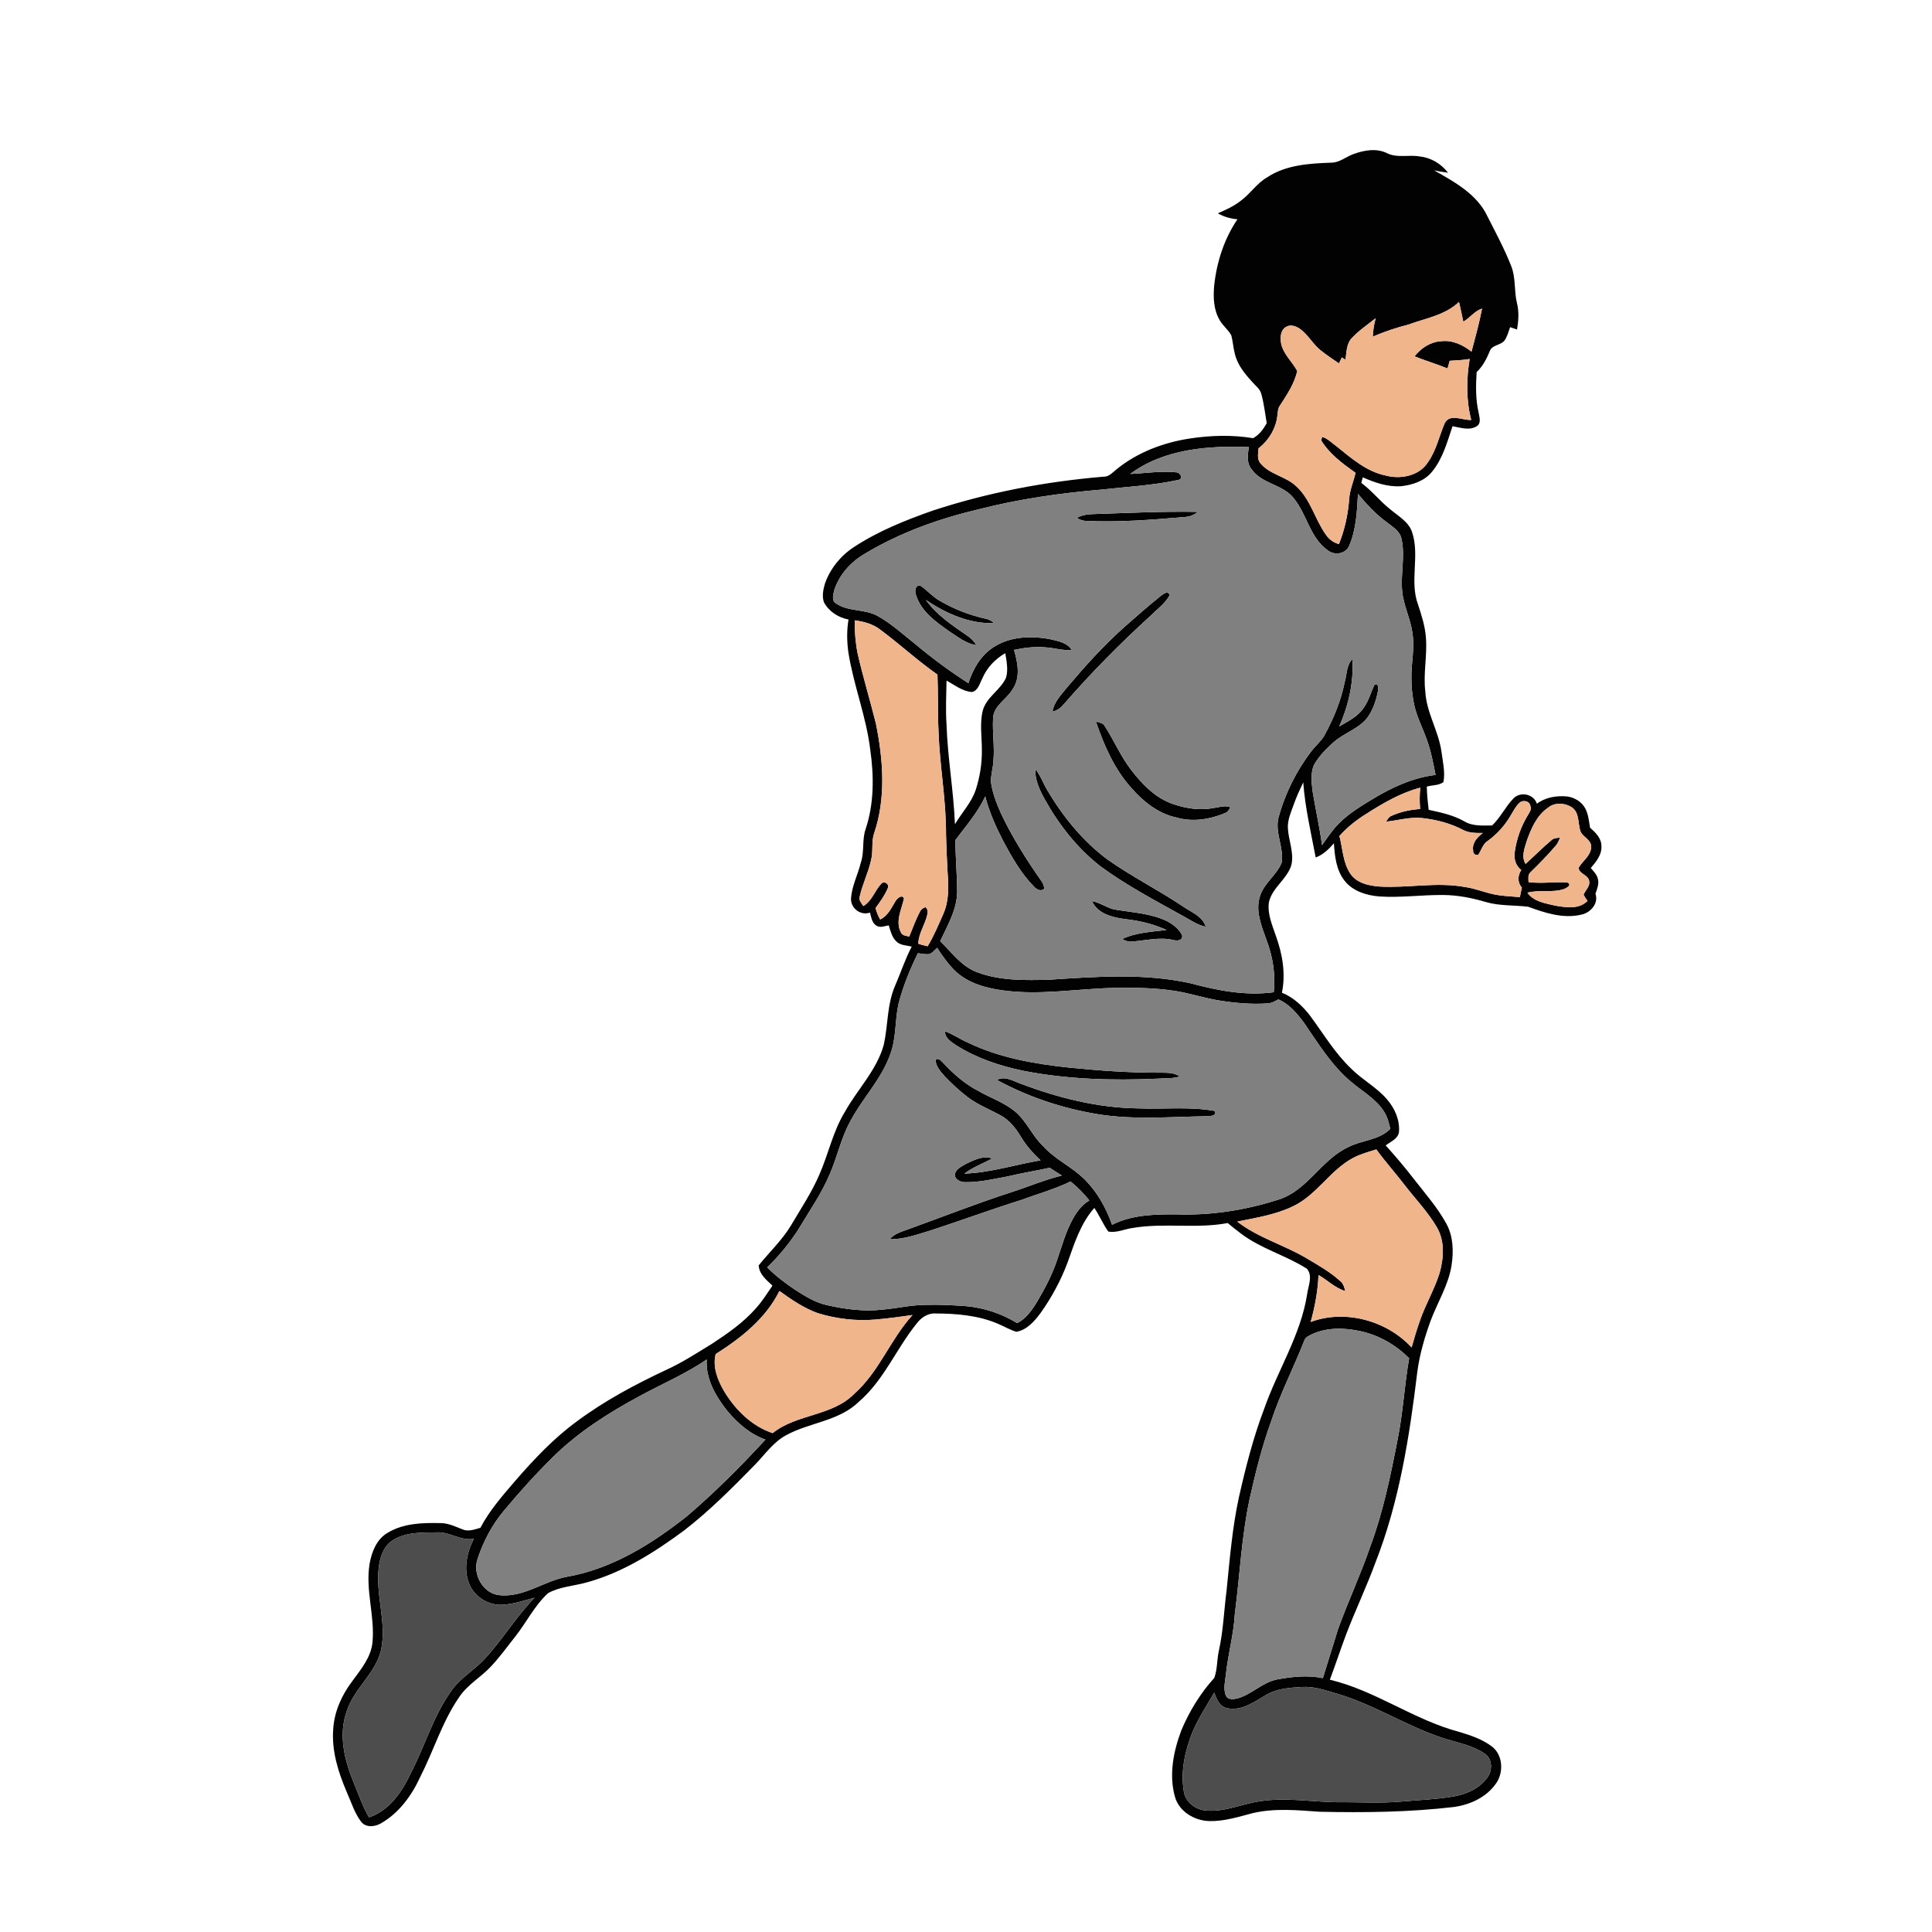 <?xml version="1.0" encoding="UTF-8" ?>
<!DOCTYPE svg PUBLIC "-//W3C//DTD SVG 1.1//EN" "http://www.w3.org/Graphics/SVG/1.1/DTD/svg11.dtd">
<svg width="1000pt" height="1000pt" viewBox="0 0 1000 1000" version="1.1" xmlns="http://www.w3.org/2000/svg">
    <g id="#020202ff">
        <path fill="#020202" opacity="1.00"
            d=" M 700.67 79.71 C 706.07 77.74 712.34 76.61 717.75 79.21 C 723.17 82.00 729.36 79.89 735.12 81.03 C 740.86 81.65 746.01 84.89 749.52 89.41 C 747.09 89.11 744.68 88.66 742.29 88.18 C 752.87 94.15 764.62 100.56 769.95 112.10 C 774.25 120.53 778.74 128.90 782.20 137.73 C 784.66 143.80 783.61 150.48 785.15 156.74 C 786.31 161.28 786.00 166.00 785.22 170.57 C 784.32 170.26 782.53 169.65 781.63 169.34 C 780.83 171.59 780.23 173.96 778.92 175.98 C 776.98 178.90 772.12 178.32 771.01 181.98 C 769.38 185.87 767.43 189.68 764.30 192.59 C 763.87 199.60 763.72 206.73 765.35 213.62 C 765.68 215.86 766.80 218.86 764.56 220.48 C 760.73 223.08 755.95 221.33 751.83 220.60 C 749.08 228.75 746.80 237.39 741.22 244.16 C 737.35 248.98 731.08 251.05 725.12 251.67 C 718.25 252.13 711.58 249.79 705.38 247.07 C 705.19 247.78 704.80 249.21 704.61 249.93 C 710.03 253.97 714.22 259.35 719.50 263.55 C 723.60 267.05 728.89 269.86 730.82 275.21 C 735.06 287.45 729.42 300.81 734.00 312.98 C 735.81 318.53 737.64 324.16 738.05 330.03 C 738.80 339.35 736.60 348.65 737.74 357.97 C 738.33 368.86 744.59 378.32 746.10 389.03 C 746.76 394.22 748.12 399.64 747.12 404.82 C 744.78 406.61 741.31 406.32 738.51 407.14 C 738.59 411.16 739.00 415.16 739.48 419.16 C 745.80 420.53 752.25 421.90 757.94 425.13 C 762.26 427.75 767.48 427.27 772.33 427.26 C 776.64 423.12 779.20 417.57 783.33 413.30 C 786.94 409.50 793.85 410.94 795.49 416.00 C 799.89 412.69 805.61 411.75 811.01 412.23 C 814.88 412.71 818.65 414.93 820.52 418.43 C 822.16 421.49 822.42 425.03 823.01 428.40 C 825.81 430.89 828.93 433.87 828.89 437.94 C 829.18 442.44 826.10 446.07 823.39 449.28 C 824.84 451.02 826.62 452.69 827.08 455.01 C 827.74 457.62 826.64 460.17 825.81 462.59 C 827.56 467.59 823.31 472.38 818.60 473.39 C 809.24 475.67 799.72 472.54 790.98 469.33 C 783.69 468.43 776.19 468.98 769.05 466.89 C 761.88 464.75 754.48 463.31 746.99 463.24 C 735.97 463.16 724.97 464.73 713.95 464.01 C 707.36 463.47 700.33 461.35 696.06 455.99 C 691.63 450.52 690.87 443.23 690.43 436.47 C 687.81 439.52 684.85 442.41 681.01 443.83 C 678.54 430.93 675.53 418.07 674.55 404.95 C 672.77 408.70 671.02 412.47 669.64 416.39 C 668.23 420.46 666.27 424.55 666.63 428.97 C 667.02 435.19 669.85 441.33 668.44 447.61 C 666.30 455.08 658.39 459.39 656.77 467.10 C 655.94 473.18 658.58 478.98 660.47 484.62 C 663.81 493.90 665.55 504.04 663.52 513.82 C 669.52 516.24 674.34 520.79 678.21 525.88 C 685.10 535.20 691.09 545.32 699.58 553.33 C 705.31 559.03 712.66 562.86 717.94 569.05 C 721.95 573.70 724.69 579.85 724.09 586.09 C 723.49 589.55 719.73 590.95 717.22 592.86 C 722.28 598.44 727.14 604.20 731.75 610.16 C 737.60 617.69 743.98 624.90 748.59 633.30 C 752.20 639.80 752.43 647.58 751.35 654.78 C 749.79 665.05 744.10 673.97 740.51 683.57 C 737.40 692.13 734.82 700.93 733.61 709.98 C 729.56 743.46 724.32 777.23 711.92 808.79 C 707.33 821.31 701.58 833.36 696.81 845.81 C 693.88 853.64 691.27 861.59 688.33 869.42 C 712.02 875.04 731.96 890.32 755.45 896.47 C 761.26 898.23 767.19 900.20 772.10 903.90 C 777.99 908.27 778.43 917.55 774.25 923.24 C 769.30 930.32 760.86 934.16 752.49 935.30 C 729.44 938.01 706.20 938.26 683.02 937.76 C 671.56 936.96 659.86 935.81 648.54 938.44 C 641.15 940.34 633.73 942.78 626.01 942.59 C 618.26 942.42 610.19 937.66 608.10 929.85 C 604.96 918.45 607.41 906.31 611.51 895.48 C 615.67 885.66 621.31 876.41 628.50 868.51 C 630.20 863.95 629.83 858.84 630.95 854.09 C 633.20 843.85 633.55 833.35 634.90 822.98 C 636.52 806.91 637.84 790.76 641.26 774.95 C 644.77 759.46 648.69 744.02 654.35 729.15 C 661.31 709.27 673.23 691.09 676.55 670.00 C 677.06 665.69 679.73 660.38 676.40 656.66 C 665.56 649.76 652.77 646.38 642.45 638.59 C 640.05 636.82 637.75 634.94 635.46 633.05 C 619.24 636.11 602.63 632.83 586.40 635.57 C 582.16 636.11 577.94 638.28 573.65 637.43 C 570.88 633.59 569.07 629.14 566.43 625.21 C 559.32 633.25 556.08 643.61 552.56 653.52 C 549.09 662.76 544.35 671.52 538.64 679.56 C 535.47 683.81 531.61 688.35 526.11 689.33 C 522.79 688.41 519.84 686.55 516.68 685.24 C 506.39 680.80 495.02 679.88 483.93 679.85 C 479.94 679.70 476.51 682.25 474.25 685.33 C 463.81 698.32 457.42 714.46 444.58 725.51 C 434.33 735.58 419.10 736.22 406.93 742.84 C 400.33 746.39 396.02 752.69 390.94 757.97 C 379.23 769.93 367.38 781.89 354.11 792.15 C 338.82 803.45 322.37 813.92 303.86 819.01 C 297.17 820.92 289.89 821.20 283.71 824.59 C 276.73 830.95 272.58 839.63 266.78 846.97 C 262.55 852.32 258.56 857.89 253.85 862.84 C 248.65 868.32 241.77 872.13 237.57 878.57 C 228.89 891.17 224.51 906.03 217.59 919.57 C 213.14 929.35 206.47 938.54 196.95 943.89 C 193.87 945.58 189.39 946.04 186.97 943.00 C 183.48 938.42 181.82 932.79 179.49 927.60 C 175.09 917.35 171.61 906.33 172.47 895.05 C 172.99 885.99 176.85 877.44 182.26 870.28 C 186.75 864.12 192.07 857.86 192.81 849.96 C 194.08 836.37 189.01 822.89 191.32 809.31 C 192.39 803.26 194.91 796.83 200.41 793.51 C 208.63 788.41 218.69 788.12 228.07 788.36 C 232.06 788.36 235.69 790.15 239.33 791.57 C 242.39 792.94 245.65 791.62 248.66 790.79 C 253.34 781.82 260.08 774.21 266.61 766.57 C 276.35 755.35 286.62 744.42 298.66 735.64 C 312.99 724.98 328.81 716.55 344.95 708.99 C 353.23 705.21 360.86 700.22 368.61 695.48 C 376.69 690.16 384.78 684.57 391.19 677.24 C 394.50 673.64 397.05 669.46 399.82 665.46 C 396.77 662.56 392.93 659.52 392.70 654.96 C 398.23 648.10 404.78 641.95 409.37 634.34 C 414.48 625.69 420.09 617.28 424.08 608.03 C 428.82 597.27 431.15 585.48 437.38 575.38 C 443.90 563.70 453.91 553.81 457.48 540.62 C 459.67 530.56 459.11 519.86 463.28 510.27 C 466.20 503.51 468.49 496.48 471.90 489.95 C 469.14 489.30 465.87 489.36 463.80 487.14 C 461.60 484.94 460.91 481.81 460.00 478.95 C 457.98 479.29 455.74 480.34 453.79 479.21 C 451.30 477.87 451.00 474.78 450.30 472.35 C 445.43 474.07 440.26 470.12 440.48 465.01 C 440.92 458.55 444.06 452.69 445.57 446.46 C 447.52 440.82 446.08 434.68 448.07 429.06 C 452.44 415.91 452.39 401.72 450.45 388.13 C 448.42 371.03 441.87 354.91 439.16 337.94 C 438.33 332.22 438.22 326.38 439.19 320.67 C 433.91 319.66 429.01 316.51 426.46 311.72 C 425.37 308.58 426.10 305.14 426.99 302.04 C 429.74 294.25 435.23 287.51 442.16 283.05 C 454.62 274.88 468.56 269.32 482.54 264.37 C 511.21 254.93 541.04 249.27 571.10 246.74 C 574.00 246.90 575.85 244.51 577.93 242.91 C 588.75 234.09 602.22 229.04 615.93 226.96 C 626.72 225.32 637.81 225.01 648.61 226.80 C 651.78 225.08 653.91 222.13 655.65 219.05 C 654.80 214.02 654.24 208.92 652.88 203.99 C 652.25 201.37 649.93 199.73 648.25 197.80 C 644.36 193.53 640.45 188.83 639.14 183.06 C 638.31 179.96 638.16 176.72 637.33 173.63 C 635.78 170.66 632.94 168.63 631.31 165.72 C 628.16 160.39 627.92 153.96 628.44 147.96 C 629.73 135.76 633.57 123.70 640.50 113.51 C 636.92 113.16 633.43 112.23 630.32 110.41 C 634.40 108.66 638.50 106.81 642.03 104.06 C 647.06 100.46 650.42 94.95 655.82 91.82 C 665.55 85.34 677.66 84.60 688.99 84.20 C 693.35 84.23 696.71 81.07 700.67 79.71 M 729.10 167.97 C 722.76 169.61 716.55 171.63 710.56 174.27 C 710.68 171.03 711.19 167.82 712.05 164.70 C 707.93 168.01 703.47 170.97 699.85 174.84 C 696.85 177.82 697.01 182.32 696.41 186.19 C 695.94 185.90 694.99 185.30 694.52 185.01 C 694.15 185.78 693.42 187.34 693.05 188.11 C 689.83 185.94 686.60 183.77 683.57 181.34 C 679.51 178.11 677.08 173.24 672.83 170.21 C 670.77 168.74 667.77 167.76 665.49 169.31 C 662.60 171.12 662.61 175.06 663.16 178.04 C 664.39 183.47 668.90 187.25 671.44 192.02 C 669.99 198.73 665.92 204.58 662.26 210.29 C 661.32 211.66 661.48 213.40 661.19 214.96 C 660.51 221.68 656.72 227.93 651.42 232.05 C 651.28 234.59 650.51 237.55 652.33 239.70 C 657.18 245.71 665.69 246.52 671.11 251.85 C 678.41 258.63 680.62 268.80 686.26 276.74 C 687.86 279.12 690.24 280.85 693.02 281.63 C 696.06 274.08 697.80 265.99 698.36 257.88 C 698.73 253.35 700.63 249.14 701.62 244.74 C 694.98 240.02 688.12 234.96 683.81 227.90 C 683.95 227.45 684.23 226.55 684.37 226.10 C 687.29 227.03 689.47 229.35 691.91 231.10 C 699.50 237.20 707.20 244.00 717.01 246.07 C 724.78 248.24 734.62 246.41 739.15 239.18 C 743.45 233.08 744.92 225.65 747.83 218.91 C 750.62 213.87 757.10 217.67 761.50 217.35 C 758.83 207.05 758.98 196.25 760.69 185.81 C 757.27 186.38 753.81 186.56 750.36 186.75 C 749.99 188.08 749.62 189.40 749.25 190.72 C 743.62 188.42 737.78 186.71 732.16 184.43 C 735.55 180.13 740.47 176.89 746.07 176.60 C 751.80 175.93 757.25 178.53 761.64 182.01 C 763.62 174.62 765.66 167.23 767.11 159.72 C 763.20 160.96 760.87 164.55 757.40 166.51 C 756.64 163.11 756.01 159.67 755.16 156.29 C 748.05 163.14 738.02 164.70 729.10 167.97 M 584.99 245.32 C 592.87 244.98 600.79 243.66 608.66 244.46 C 611.01 244.44 612.81 247.94 609.75 248.45 C 596.71 251.25 583.34 251.95 570.11 253.42 C 548.80 255.24 527.54 258.25 506.80 263.56 C 486.16 268.41 465.89 275.63 447.67 286.60 C 440.41 290.79 434.40 297.44 431.80 305.49 C 431.32 307.71 430.27 310.87 432.70 312.31 C 439.08 316.74 447.58 315.08 454.28 318.83 C 461.56 322.87 467.69 328.62 474.21 333.75 C 482.80 340.92 491.82 347.58 501.24 353.61 C 503.56 346.37 507.55 339.36 514.04 335.10 C 522.81 329.28 534.07 328.94 544.10 330.96 C 547.96 331.91 552.50 332.69 554.71 336.43 C 550.10 336.83 545.65 335.33 541.10 335.07 C 535.65 334.60 530.19 335.26 524.86 336.39 C 526.82 343.02 528.33 350.93 523.98 356.97 C 520.88 362.11 514.18 365.32 514.00 371.94 C 513.63 379.31 514.88 386.69 514.17 394.06 C 513.99 397.71 512.75 401.26 512.93 404.92 C 513.71 410.51 515.80 415.83 518.08 420.96 C 523.89 433.29 531.20 444.86 539.02 456.00 C 539.85 457.21 540.48 458.58 540.46 460.10 C 538.59 461.59 536.54 460.37 535.17 458.88 C 528.55 452.16 523.87 443.86 519.42 435.63 C 515.56 428.15 512.05 420.41 509.97 412.22 C 506.08 420.53 499.97 427.52 494.52 434.82 C 494.53 443.54 495.36 452.24 495.42 460.96 C 495.55 470.48 490.51 478.80 486.64 487.14 C 492.62 492.94 497.71 500.32 505.85 503.26 C 517.68 507.66 530.57 507.43 543.00 507.09 C 567.29 505.53 592.08 503.60 616.07 508.91 C 630.08 512.67 644.75 515.57 659.29 513.58 C 660.28 504.36 658.81 495.03 655.48 486.41 C 652.96 479.29 649.69 471.52 652.14 463.92 C 654.20 457.15 660.69 453.07 663.34 446.65 C 664.72 438.84 659.85 431.27 661.69 423.41 C 665.06 410.93 670.89 399.11 678.76 388.85 C 680.92 386.02 683.75 383.71 685.55 380.60 C 690.27 371.92 694.11 362.69 696.03 352.96 C 697.19 349.00 696.88 344.30 699.98 341.19 C 700.76 353.13 698.00 365.15 693.17 376.04 C 697.64 373.36 702.65 371.03 705.67 366.58 C 708.40 362.98 709.46 358.52 711.40 354.51 C 713.73 353.03 713.25 356.59 713.17 357.96 C 712.26 362.56 710.72 367.16 708.06 371.06 C 703.57 377.21 695.78 379.27 690.24 384.20 C 686.32 387.66 682.58 391.49 680.03 396.09 C 678.27 400.44 678.89 405.31 679.44 409.85 C 680.95 419.06 683.04 428.18 684.27 437.45 C 687.06 433.57 689.69 429.52 693.09 426.13 C 698.19 421.00 704.44 417.25 710.58 413.51 C 720.56 407.50 731.36 402.50 743.05 401.10 C 741.80 394.86 740.65 388.57 738.42 382.59 C 736.32 376.68 733.34 371.06 732.00 364.89 C 730.43 357.72 730.23 350.31 730.92 343.02 C 731.42 337.72 731.90 332.35 730.99 327.07 C 729.91 319.89 726.43 313.28 725.77 306.02 C 724.87 296.88 727.48 287.60 725.34 278.56 C 724.40 274.66 720.64 272.62 717.75 270.28 C 712.08 266.17 707.34 260.98 702.88 255.64 C 702.41 264.67 701.95 273.99 698.38 282.42 C 696.55 286.80 690.67 287.69 687.16 284.78 C 678.12 278.36 676.48 266.42 669.82 258.12 C 664.27 250.70 653.29 250.64 647.90 242.99 C 645.12 239.73 645.76 235.28 646.44 231.41 C 625.39 230.59 602.49 232.33 584.99 245.32 M 442.38 321.09 C 442.33 326.84 442.79 332.61 443.91 338.26 C 446.69 350.42 450.34 362.36 453.36 374.46 C 457.15 393.18 458.69 413.17 452.37 431.54 C 450.96 435.96 452.05 440.69 450.87 445.15 C 449.50 451.59 446.44 457.53 445.02 463.94 C 444.30 465.92 445.89 467.45 446.86 468.98 C 451.41 466.32 452.76 460.90 456.26 457.28 C 457.85 455.77 460.59 457.79 459.51 459.76 C 457.95 463.48 455.55 466.78 453.16 470.01 C 453.74 472.06 454.50 474.07 455.57 475.93 C 459.60 474.04 461.33 469.96 463.52 466.40 C 464.39 465.06 466.80 462.73 467.91 465.02 C 466.68 470.68 463.31 476.92 466.30 482.57 C 466.98 484.36 469.05 484.32 470.62 484.77 C 472.40 480.50 473.92 476.10 476.10 472.01 C 476.65 470.75 477.77 469.95 479.05 469.54 C 480.04 470.51 480.38 471.67 480.06 473.03 C 479.00 478.31 475.43 483.02 475.32 488.46 C 476.88 489.04 478.51 489.37 480.13 489.79 C 483.37 484.52 485.70 478.75 488.22 473.12 C 491.18 466.52 491.03 459.11 490.50 452.05 C 490.10 445.37 489.84 438.69 489.66 432.01 C 489.78 414.21 486.38 396.64 485.79 378.88 C 485.30 368.98 485.63 359.07 485.22 349.17 C 475.02 342.03 465.85 333.54 455.88 326.11 C 452.02 323.02 447.19 321.72 442.38 321.09 M 508.39 351.30 C 507.03 353.80 506.30 357.50 503.06 358.19 C 498.13 357.83 494.12 354.54 489.92 352.27 C 489.78 359.83 489.41 367.40 489.92 374.97 C 490.48 392.26 493.59 409.35 494.28 426.64 C 497.76 420.66 502.77 415.56 505.01 408.90 C 507.19 402.19 508.32 395.12 508.21 388.07 C 508.23 381.28 507.01 374.34 508.72 367.66 C 510.66 360.71 517.89 357.19 520.72 350.77 C 521.94 346.62 521.00 342.24 520.32 338.09 C 515.07 341.10 510.74 345.68 508.39 351.30 M 707.23 421.23 C 702.09 424.43 697.28 428.18 693.28 432.73 C 694.99 439.22 695.07 446.40 698.89 452.15 C 702.16 457.08 708.43 458.45 713.95 458.87 C 728.66 459.74 743.48 456.43 758.12 459.08 C 764.22 459.93 769.89 462.59 776.00 463.39 C 779.55 463.85 783.12 464.07 786.69 464.34 C 786.99 462.69 787.33 461.07 787.72 459.46 C 785.37 456.76 785.50 453.21 787.39 450.31 C 784.50 448.09 783.44 444.41 784.04 440.90 C 784.99 434.20 787.29 427.64 790.85 421.87 C 791.66 420.42 792.94 418.86 792.09 417.11 C 791.75 414.57 788.17 413.88 786.50 415.53 C 784.52 417.31 783.37 419.78 781.98 422.01 C 779.02 427.17 774.95 431.67 770.15 435.18 C 767.45 436.83 766.81 440.09 765.07 442.51 C 763.27 442.63 762.41 441.81 762.48 440.05 C 761.88 436.23 764.72 433.26 767.50 431.16 C 764.08 431.16 760.49 431.24 757.38 429.62 C 750.75 426.12 743.35 424.21 735.92 423.41 C 729.64 422.78 723.56 424.67 717.38 425.29 C 718.21 424.20 718.85 422.78 720.24 422.26 C 724.89 420.14 729.97 419.09 735.06 418.74 C 734.72 415.06 734.76 411.37 735.12 407.71 C 725.02 410.33 715.95 415.67 707.23 421.23 M 801.20 418.12 C 795.37 422.11 792.51 428.91 790.23 435.33 C 789.08 439.12 787.35 443.43 789.62 447.16 C 794.11 443.13 798.33 438.81 802.96 434.94 C 804.14 433.70 805.91 433.78 807.49 433.54 C 806.89 434.88 806.45 436.33 805.48 437.46 C 801.32 442.34 796.86 446.93 792.27 451.39 C 790.69 452.70 791.13 454.80 791.18 456.60 C 797.84 457.41 804.54 456.36 811.22 456.76 C 813.97 457.97 810.81 459.72 809.31 460.25 C 803.24 462.17 796.73 460.42 790.59 462.06 C 793.81 466.69 799.82 467.52 804.91 468.74 C 810.46 469.69 817.36 470.81 821.70 466.28 C 820.90 465.28 820.21 464.21 819.64 463.09 C 820.60 460.73 823.15 458.76 822.55 455.98 C 822.06 452.77 817.30 452.41 817.07 449.16 C 819.23 445.47 823.71 442.73 823.59 437.99 C 823.38 434.19 818.53 433.11 817.82 429.54 C 816.77 425.70 817.36 420.84 813.92 418.10 C 810.26 415.55 804.74 415.10 801.20 418.12 M 480.86 493.86 C 478.93 494.08 477.01 493.60 475.11 493.39 C 470.92 501.86 467.34 510.69 465.00 519.86 C 463.17 528.46 463.94 537.56 460.73 545.88 C 456.12 558.85 446.08 568.77 439.85 580.88 C 435.26 589.34 433.34 598.87 429.52 607.65 C 425.13 618.02 418.64 627.27 412.89 636.89 C 408.35 643.80 403.07 650.27 397.10 655.98 C 401.39 660.38 406.33 664.06 411.40 667.50 C 416.63 670.85 422.04 674.26 428.20 675.57 C 437.63 677.69 447.38 678.99 457.04 677.83 C 464.37 677.19 471.59 675.45 478.97 675.41 C 485.99 675.18 493.02 675.54 500.02 676.06 C 509.39 676.89 518.50 679.94 526.51 684.86 C 531.12 682.48 534.16 678.14 536.77 673.82 C 540.83 666.99 544.55 659.90 547.10 652.36 C 549.61 644.98 551.67 637.37 555.50 630.53 C 557.57 626.92 560.16 623.42 563.86 621.34 C 560.93 617.77 557.73 614.40 554.11 611.53 C 545.87 615.56 536.94 618.02 528.34 621.19 C 512.68 626.13 497.27 631.79 481.68 636.90 C 474.77 638.94 467.82 641.54 460.51 641.42 C 462.94 638.45 466.75 637.54 470.17 636.23 C 487.86 629.84 505.37 622.94 523.28 617.14 C 532.09 614.33 540.63 610.65 549.63 608.46 C 547.50 607.16 545.40 605.81 543.33 604.44 C 536.14 606.00 528.87 607.17 521.71 608.88 C 514.49 610.21 507.23 611.97 499.84 611.89 C 497.42 611.95 494.36 610.81 494.19 608.00 C 494.68 604.99 497.85 603.69 500.18 602.30 C 504.30 600.40 508.95 597.94 513.57 599.63 C 508.78 602.26 503.55 604.10 499.19 607.47 C 512.60 606.98 525.46 602.81 538.61 600.59 C 534.77 597.01 531.24 593.07 528.53 588.56 C 525.83 584.06 522.48 579.73 517.76 577.23 C 512.13 574.18 506.10 571.83 500.96 567.95 C 496.66 564.66 492.66 560.96 488.93 557.04 C 486.77 554.56 484.26 551.88 484.22 548.39 C 486.07 547.41 487.30 549.36 488.49 550.47 C 493.72 556.06 499.59 561.18 506.45 564.71 C 512.59 568.23 519.46 570.54 525.03 575.01 C 531.25 579.97 534.12 587.78 539.87 593.18 C 546.07 600.17 554.92 603.90 561.44 610.53 C 568.00 617.00 572.54 625.31 575.61 633.95 C 585.93 628.73 597.68 628.49 608.98 628.56 C 626.87 629.19 644.85 626.35 661.86 620.87 C 676.78 616.14 683.85 600.30 697.72 593.81 C 704.77 590.05 713.82 590.28 719.62 584.27 C 718.88 581.29 718.18 578.23 716.52 575.61 C 712.36 568.80 705.12 564.92 699.21 559.86 C 689.09 551.35 682.20 539.91 674.78 529.15 C 671.22 524.45 667.26 519.63 661.68 517.30 C 659.87 518.26 658.03 519.31 655.94 519.37 C 647.67 519.93 639.35 519.18 631.19 517.88 C 623.44 516.68 615.99 514.11 608.24 512.91 C 598.24 511.34 588.09 511.20 577.99 511.31 C 558.28 511.59 538.54 515.38 518.86 512.59 C 510.30 511.44 501.45 508.97 494.90 503.05 C 491.01 499.41 487.95 495.01 485.05 490.59 C 483.75 491.77 482.63 493.37 480.86 493.86 M 700.29 599.38 C 688.46 605.72 681.60 618.44 669.44 624.30 C 660.34 628.73 650.22 630.31 640.39 632.29 C 651.29 640.76 664.84 644.40 676.56 651.44 C 682.56 654.99 688.69 658.49 693.86 663.22 C 695.39 664.46 695.82 666.44 696.32 668.26 C 691.07 666.70 687.14 662.62 682.46 659.96 C 682.12 668.17 680.61 676.32 678.41 684.23 C 696.28 677.58 717.84 683.54 730.64 697.44 C 731.97 692.64 733.42 687.88 735.08 683.19 C 737.96 674.96 742.45 667.38 745.08 659.06 C 747.29 651.34 747.94 642.44 743.73 635.26 C 739.04 627.21 732.51 620.48 726.85 613.14 C 722.13 606.98 716.95 601.20 712.37 594.94 C 708.28 596.25 704.09 597.35 700.29 599.38 M 370.43 700.88 C 368.75 707.61 371.48 714.39 374.83 720.14 C 380.63 729.71 389.12 738.18 399.92 741.78 C 412.43 731.72 430.83 733.10 442.26 721.33 C 455.08 709.95 460.90 693.17 472.32 680.66 C 465.89 681.59 459.45 682.45 452.99 683.01 C 443.03 683.84 432.93 682.63 423.38 679.72 C 416.09 677.14 409.65 672.69 403.42 668.21 C 396.41 682.46 383.56 692.56 370.43 700.88 M 679.36 690.46 C 677.71 691.31 675.60 692.02 675.06 694.01 C 669.53 708.03 662.58 721.48 657.89 735.83 C 653.15 748.81 649.85 762.25 646.83 775.72 C 642.59 795.41 641.72 815.58 639.13 835.51 C 638.56 845.81 635.74 855.78 634.60 866.01 C 634.26 869.78 633.04 873.80 634.45 877.49 C 635.47 880.10 638.86 879.55 641.01 878.94 C 648.16 876.75 653.56 870.77 661.02 869.28 C 668.80 867.84 676.89 866.97 684.71 868.61 C 687.30 860.18 689.90 851.76 692.55 843.35 C 697.66 829.07 704.16 815.33 709.08 800.97 C 715.85 782.90 719.74 763.94 723.41 745.05 C 726.21 731.16 726.94 716.98 729.36 703.04 C 722.51 696.13 713.76 691.11 704.24 689.03 C 696.06 687.22 687.14 686.97 679.36 690.46 M 331.39 722.45 C 315.14 731.17 299.35 741.18 286.17 754.19 C 277.27 762.97 268.88 772.28 260.87 781.88 C 254.66 789.25 250.14 797.91 247.14 807.04 C 244.49 815.03 250.16 825.12 258.90 825.71 C 271.25 826.78 281.56 818.39 293.29 816.15 C 316.67 812.13 337.33 799.20 355.65 784.72 C 370.01 772.43 383.40 759.02 396.20 745.13 C 388.31 742.38 381.86 736.72 376.56 730.42 C 370.52 722.86 365.15 713.70 365.80 703.68 C 354.96 711.07 342.87 716.20 331.39 722.45 M 203.31 797.25 C 199.01 799.84 197.14 804.88 196.30 809.59 C 193.79 824.50 200.48 839.42 197.19 854.29 C 194.27 866.27 183.27 873.96 179.52 885.57 C 175.05 897.85 178.28 911.22 183.15 922.85 C 185.60 928.86 187.74 935.02 190.98 940.67 C 201.50 937.18 208.23 927.31 212.68 917.68 C 219.92 903.75 224.26 888.31 233.42 875.43 C 237.97 868.67 245.28 864.64 250.76 858.77 C 260.07 848.72 267.16 836.81 276.67 826.96 C 271.20 828.45 265.73 830.32 260.02 830.63 C 252.87 831.01 245.71 826.65 242.96 820.01 C 239.72 812.39 241.59 803.63 245.24 796.51 C 238.46 797.68 232.73 792.77 226.04 793.17 C 218.37 793.26 210.03 792.94 203.31 797.25 M 654.71 877.67 C 648.82 881.15 642.35 885.77 635.13 884.14 C 631.21 883.37 629.69 879.40 628.48 876.11 C 624.59 882.75 620.37 889.24 617.30 896.32 C 613.37 906.06 610.96 916.82 612.76 927.31 C 613.59 932.76 618.66 936.58 623.95 937.11 C 633.69 938.09 642.80 933.67 652.27 932.30 C 665.50 930.26 678.78 932.62 692.03 932.84 C 703.05 932.70 714.09 933.47 725.10 932.50 C 734.09 931.69 743.15 931.39 752.08 929.90 C 758.88 928.78 765.81 925.75 769.91 919.98 C 772.63 916.34 772.48 910.25 768.40 907.64 C 762.57 903.62 755.46 902.26 748.79 900.23 C 729.25 894.24 712.00 882.58 692.38 876.75 C 686.37 875.01 680.28 872.78 673.93 873.19 C 667.35 873.56 660.42 874.02 654.71 877.67 Z" />
        <path fill="#020202" opacity="1.00"
            d=" M 566.93 266.05 C 584.61 265.46 602.29 264.63 619.98 264.95 C 618.06 266.61 615.67 267.48 613.16 267.60 C 595.99 269.05 578.76 270.47 561.53 269.59 C 560.03 269.40 558.64 268.88 557.37 268.03 C 560.30 266.40 563.65 266.13 566.93 266.05 Z" />
        <path fill="#020202" opacity="1.00"
            d=" M 474.10 307.90 C 473.26 305.96 473.86 302.19 476.70 303.32 C 480.00 305.65 482.65 308.82 486.21 310.83 C 493.58 315.19 501.66 318.36 510.03 320.21 C 511.72 320.54 513.32 321.27 514.52 322.56 C 501.79 322.95 489.54 317.52 479.19 310.50 C 484.84 318.35 492.98 323.76 500.84 329.16 C 502.72 330.37 504.21 332.06 505.39 333.95 C 500.00 333.17 495.70 329.60 491.27 326.74 C 484.32 321.85 476.68 316.44 474.10 307.90 Z" />
        <path fill="#020202" opacity="1.00"
            d=" M 600.62 308.58 C 602.15 307.57 604.28 305.40 605.48 308.00 C 603.13 312.32 599.03 315.23 595.61 318.64 C 579.93 332.91 564.99 348.02 551.06 364.01 C 549.42 366.04 547.41 367.81 544.77 368.32 C 545.57 363.17 549.45 359.45 552.54 355.54 C 561.85 344.55 571.51 333.80 582.31 324.25 C 588.31 318.91 594.37 313.62 600.62 308.58 Z" />
        <path fill="#020202" opacity="1.00"
            d=" M 567.25 373.50 C 568.96 373.95 571.01 374.17 571.91 375.96 C 576.54 383.15 579.92 391.11 585.08 397.99 C 591.00 405.77 598.22 413.40 607.82 416.38 C 614.38 418.59 621.48 419.54 628.32 418.19 C 631.11 417.84 634.02 416.72 636.79 417.79 C 636.26 419.13 635.41 420.40 633.99 420.89 C 626.13 424.17 617.25 425.56 608.95 423.15 C 599.68 421.19 591.99 415.12 585.86 408.15 C 576.90 398.34 571.48 385.93 567.25 373.50 Z" />
        <path fill="#020202" opacity="1.00"
            d=" M 535.85 398.03 C 538.68 401.48 540.06 405.79 542.40 409.55 C 550.42 422.99 560.55 435.42 573.16 444.82 C 585.63 453.63 599.30 460.53 612.01 468.98 C 616.35 472.11 622.42 474.08 624.10 479.71 C 619.65 478.74 615.92 476.07 611.99 473.94 C 597.55 465.92 582.87 458.17 569.54 448.37 C 557.51 438.99 547.93 426.68 540.58 413.39 C 537.99 408.66 535.66 403.55 535.85 398.03 Z" />
        <path fill="#020202" opacity="1.00"
            d=" M 565.19 466.40 C 569.71 467.20 573.42 470.39 578.04 470.95 C 586.81 472.36 595.98 472.85 604.11 476.81 C 607.25 478.52 610.33 480.86 611.89 484.17 C 612.24 487.04 609.03 487.08 607.06 486.50 C 600.02 484.91 592.94 486.85 585.90 487.34 C 584.06 487.69 582.39 486.79 580.79 486.07 C 587.89 482.65 596.06 482.32 603.78 481.36 C 597.18 478.31 590.06 476.60 582.86 475.79 C 576.21 474.93 568.20 473.19 565.19 466.40 Z" />
        <path fill="#020202" opacity="1.00"
            d=" M 489.12 533.79 C 493.34 535.31 497.03 537.97 501.15 539.73 C 517.64 547.66 535.91 550.75 553.96 552.65 C 568.93 554.12 583.96 555.24 599.01 555.22 C 602.93 555.34 607.20 554.78 610.61 557.17 C 606.84 558.42 602.82 558.01 598.93 558.32 C 575.73 559.37 552.32 558.69 529.48 554.21 C 517.38 551.70 505.44 547.69 494.95 541.06 C 492.34 539.32 489.08 537.37 489.12 533.79 Z" />
        <path fill="#020202" opacity="1.00"
            d=" M 516.03 559.00 C 520.10 556.72 524.35 559.51 528.21 560.88 C 547.62 568.24 568.12 573.42 588.98 573.69 C 602.24 574.24 615.74 572.64 628.85 575.05 C 629.76 577.55 626.84 577.62 625.15 577.75 C 606.08 578.01 586.84 579.79 567.90 576.66 C 549.80 573.65 532.15 567.78 516.03 559.00 Z" />
    </g>
    <g id="#f0b58bff">
        <path fill="#f0b58b" opacity="1.00"
            d=" M 729.10 167.97 C 738.02 164.70 748.05 163.14 755.16 156.29 C 756.01 159.67 756.64 163.11 757.40 166.51 C 760.87 164.55 763.20 160.96 767.11 159.72 C 765.66 167.23 763.62 174.62 761.64 182.01 C 757.25 178.53 751.80 175.93 746.07 176.60 C 740.47 176.89 735.55 180.13 732.16 184.43 C 737.78 186.71 743.62 188.42 749.25 190.72 C 749.62 189.40 749.99 188.08 750.36 186.75 C 753.81 186.56 757.27 186.38 760.69 185.81 C 758.98 196.25 758.83 207.05 761.50 217.35 C 757.10 217.67 750.62 213.87 747.83 218.91 C 744.92 225.65 743.45 233.08 739.15 239.18 C 734.62 246.41 724.78 248.24 717.01 246.07 C 707.20 244.00 699.50 237.20 691.91 231.10 C 689.47 229.35 687.29 227.03 684.37 226.10 C 684.23 226.55 683.95 227.45 683.81 227.90 C 688.12 234.96 694.98 240.02 701.62 244.74 C 700.63 249.14 698.73 253.35 698.36 257.88 C 697.80 265.99 696.06 274.08 693.02 281.63 C 690.24 280.85 687.86 279.12 686.26 276.74 C 680.62 268.80 678.41 258.63 671.11 251.85 C 665.69 246.52 657.18 245.71 652.33 239.70 C 650.51 237.55 651.28 234.59 651.42 232.05 C 656.72 227.93 660.51 221.68 661.19 214.96 C 661.48 213.40 661.32 211.66 662.26 210.29 C 665.92 204.58 669.99 198.73 671.44 192.02 C 668.90 187.25 664.39 183.47 663.16 178.04 C 662.61 175.06 662.60 171.12 665.49 169.31 C 667.77 167.76 670.77 168.74 672.83 170.21 C 677.08 173.24 679.51 178.11 683.57 181.34 C 686.60 183.77 689.83 185.94 693.05 188.11 C 693.42 187.34 694.15 185.78 694.52 185.01 C 694.99 185.30 695.94 185.90 696.41 186.19 C 697.01 182.32 696.85 177.82 699.85 174.84 C 703.47 170.97 707.93 168.01 712.05 164.70 C 711.19 167.82 710.68 171.03 710.56 174.27 C 716.55 171.63 722.76 169.61 729.10 167.97 Z" />
        <path fill="#f0b58b" opacity="1.00"
            d=" M 442.38 321.09 C 447.19 321.72 452.02 323.02 455.88 326.11 C 465.85 333.54 475.02 342.03 485.22 349.17 C 485.63 359.07 485.30 368.98 485.79 378.88 C 486.38 396.64 489.78 414.21 489.66 432.01 C 489.84 438.69 490.10 445.37 490.50 452.05 C 491.03 459.11 491.18 466.52 488.22 473.12 C 485.70 478.75 483.37 484.52 480.13 489.79 C 478.51 489.37 476.88 489.04 475.32 488.46 C 475.43 483.02 479.00 478.31 480.06 473.03 C 480.38 471.67 480.04 470.51 479.05 469.54 C 477.77 469.95 476.65 470.75 476.10 472.01 C 473.92 476.10 472.40 480.50 470.62 484.77 C 469.05 484.32 466.98 484.36 466.30 482.57 C 463.31 476.92 466.68 470.68 467.91 465.02 C 466.80 462.73 464.39 465.06 463.52 466.40 C 461.33 469.96 459.60 474.04 455.57 475.93 C 454.50 474.07 453.74 472.06 453.16 470.01 C 455.55 466.78 457.95 463.48 459.51 459.76 C 460.59 457.79 457.85 455.77 456.26 457.28 C 452.76 460.90 451.41 466.32 446.86 468.98 C 445.89 467.45 444.30 465.92 445.02 463.94 C 446.44 457.53 449.50 451.59 450.87 445.15 C 452.05 440.69 450.96 435.96 452.37 431.54 C 458.69 413.17 457.15 393.18 453.36 374.46 C 450.34 362.36 446.69 350.42 443.91 338.26 C 442.79 332.61 442.33 326.84 442.38 321.09 Z" />
        <path fill="#f0b58b" opacity="1.00"
            d=" M 707.23 421.23 C 715.95 415.67 725.02 410.33 735.12 407.71 C 734.76 411.37 734.72 415.06 735.06 418.74 C 729.97 419.09 724.89 420.14 720.24 422.26 C 718.85 422.78 718.21 424.20 717.38 425.29 C 723.56 424.67 729.64 422.78 735.92 423.41 C 743.35 424.21 750.75 426.12 757.38 429.62 C 760.49 431.24 764.08 431.16 767.50 431.16 C 764.72 433.26 761.88 436.23 762.48 440.05 C 762.41 441.81 763.27 442.63 765.07 442.51 C 766.81 440.09 767.45 436.83 770.15 435.18 C 774.95 431.67 779.02 427.17 781.98 422.01 C 783.37 419.78 784.52 417.31 786.50 415.53 C 788.17 413.88 791.75 414.57 792.09 417.11 C 792.94 418.86 791.66 420.42 790.85 421.87 C 787.29 427.64 784.99 434.20 784.04 440.90 C 783.44 444.41 784.50 448.09 787.39 450.31 C 785.50 453.21 785.37 456.76 787.72 459.46 C 787.33 461.07 786.99 462.69 786.69 464.34 C 783.12 464.07 779.55 463.85 776.00 463.39 C 769.89 462.59 764.22 459.93 758.12 459.08 C 743.48 456.43 728.66 459.74 713.95 458.87 C 708.43 458.45 702.16 457.08 698.89 452.15 C 695.07 446.40 694.99 439.22 693.28 432.73 C 697.28 428.18 702.09 424.43 707.23 421.23 Z" />
        <path fill="#f0b58b" opacity="1.00"
            d=" M 801.20 418.12 C 804.74 415.10 810.26 415.55 813.92 418.10 C 817.36 420.84 816.77 425.70 817.82 429.54 C 818.53 433.11 823.38 434.19 823.59 437.99 C 823.71 442.73 819.23 445.47 817.07 449.16 C 817.30 452.41 822.06 452.77 822.55 455.98 C 823.15 458.76 820.60 460.73 819.64 463.09 C 820.21 464.21 820.90 465.28 821.70 466.28 C 817.36 470.81 810.46 469.69 804.91 468.74 C 799.82 467.52 793.81 466.69 790.59 462.06 C 796.73 460.42 803.24 462.17 809.31 460.25 C 810.81 459.72 813.97 457.97 811.22 456.76 C 804.54 456.36 797.84 457.41 791.18 456.60 C 791.13 454.80 790.69 452.70 792.27 451.39 C 796.86 446.93 801.32 442.34 805.48 437.46 C 806.45 436.33 806.89 434.88 807.49 433.54 C 805.91 433.78 804.14 433.70 802.96 434.94 C 798.33 438.81 794.11 443.13 789.62 447.16 C 787.35 443.43 789.08 439.12 790.23 435.33 C 792.51 428.91 795.37 422.11 801.20 418.12 Z" />
        <path fill="#f0b58b" opacity="1.00"
            d=" M 700.29 599.38 C 704.09 597.35 708.28 596.25 712.37 594.94 C 716.95 601.20 722.13 606.98 726.85 613.14 C 732.51 620.48 739.04 627.21 743.73 635.26 C 747.94 642.44 747.29 651.34 745.08 659.06 C 742.45 667.38 737.96 674.96 735.08 683.19 C 733.42 687.88 731.97 692.64 730.64 697.44 C 717.84 683.54 696.28 677.58 678.41 684.23 C 680.61 676.32 682.12 668.17 682.46 659.96 C 687.14 662.62 691.07 666.70 696.32 668.26 C 695.82 666.44 695.39 664.46 693.86 663.22 C 688.69 658.49 682.56 654.99 676.56 651.44 C 664.84 644.40 651.29 640.76 640.39 632.29 C 650.22 630.31 660.34 628.73 669.44 624.30 C 681.60 618.44 688.46 605.72 700.29 599.38 Z" />
        <path fill="#f0b58b" opacity="1.00"
            d=" M 370.43 700.88 C 383.56 692.56 396.41 682.46 403.42 668.21 C 409.65 672.69 416.09 677.14 423.38 679.72 C 432.93 682.63 443.03 683.84 452.99 683.01 C 459.45 682.45 465.89 681.59 472.32 680.66 C 460.90 693.17 455.08 709.95 442.26 721.33 C 430.83 733.10 412.43 731.72 399.92 741.78 C 389.12 738.18 380.63 729.71 374.83 720.14 C 371.48 714.39 368.75 707.61 370.43 700.88 Z" />
    </g>
    <g id="#f11b27ff">
        <path fill="grey" opacity="1.00"
            d=" M 584.99 245.32 C 602.49 232.33 625.39 230.59 646.44 231.41 C 645.76 235.28 645.12 239.73 647.90 242.99 C 653.29 250.64 664.27 250.70 669.82 258.12 C 676.48 266.42 678.12 278.36 687.16 284.78 C 690.67 287.69 696.55 286.80 698.38 282.42 C 701.95 273.99 702.41 264.67 702.88 255.64 C 707.34 260.98 712.08 266.17 717.75 270.28 C 720.64 272.62 724.40 274.66 725.34 278.56 C 727.48 287.60 724.87 296.88 725.77 306.02 C 726.43 313.28 729.91 319.89 730.99 327.07 C 731.90 332.35 731.42 337.72 730.92 343.02 C 730.23 350.31 730.43 357.72 732.00 364.89 C 733.34 371.06 736.32 376.68 738.42 382.59 C 740.65 388.57 741.80 394.86 743.05 401.10 C 731.36 402.50 720.56 407.50 710.58 413.51 C 704.44 417.25 698.19 421.00 693.09 426.13 C 689.69 429.52 687.06 433.57 684.27 437.45 C 683.04 428.18 680.95 419.06 679.44 409.85 C 678.89 405.31 678.27 400.44 680.03 396.09 C 682.58 391.49 686.32 387.66 690.24 384.20 C 695.78 379.27 703.57 377.21 708.06 371.06 C 710.72 367.16 712.26 362.56 713.17 357.96 C 713.25 356.59 713.73 353.03 711.40 354.51 C 709.46 358.52 708.40 362.98 705.67 366.58 C 702.65 371.03 697.64 373.36 693.17 376.04 C 698.00 365.15 700.76 353.13 699.98 341.19 C 696.88 344.30 697.19 349.00 696.03 352.96 C 694.11 362.69 690.27 371.92 685.55 380.60 C 683.75 383.71 680.92 386.02 678.76 388.85 C 670.89 399.11 665.06 410.93 661.69 423.41 C 659.85 431.27 664.72 438.84 663.34 446.65 C 660.69 453.07 654.20 457.15 652.14 463.92 C 649.69 471.52 652.96 479.29 655.48 486.41 C 658.81 495.03 660.28 504.36 659.29 513.58 C 644.75 515.57 630.08 512.67 616.07 508.91 C 592.08 503.60 567.29 505.53 543.00 507.09 C 530.57 507.43 517.68 507.66 505.85 503.26 C 497.71 500.32 492.62 492.94 486.64 487.14 C 490.51 478.80 495.55 470.48 495.42 460.96 C 495.36 452.24 494.53 443.54 494.52 434.82 C 499.97 427.52 506.08 420.53 509.97 412.22 C 512.05 420.41 515.56 428.15 519.42 435.63 C 523.87 443.86 528.55 452.16 535.17 458.88 C 536.54 460.37 538.59 461.59 540.46 460.10 C 540.48 458.58 539.85 457.21 539.02 456.00 C 531.20 444.86 523.89 433.29 518.08 420.96 C 515.80 415.83 513.71 410.51 512.93 404.92 C 512.75 401.26 513.99 397.71 514.17 394.06 C 514.88 386.69 513.63 379.31 514.00 371.94 C 514.18 365.32 520.88 362.11 523.98 356.97 C 528.33 350.93 526.82 343.02 524.86 336.39 C 530.19 335.26 535.65 334.60 541.10 335.07 C 545.65 335.33 550.10 336.83 554.71 336.43 C 552.50 332.69 547.96 331.91 544.10 330.96 C 534.07 328.94 522.81 329.28 514.04 335.10 C 507.55 339.36 503.56 346.37 501.24 353.61 C 491.82 347.58 482.80 340.92 474.21 333.75 C 467.69 328.62 461.56 322.87 454.28 318.83 C 447.58 315.08 439.08 316.74 432.70 312.31 C 430.27 310.87 431.32 307.71 431.80 305.49 C 434.40 297.44 440.41 290.79 447.67 286.60 C 465.89 275.63 486.16 268.41 506.80 263.56 C 527.54 258.25 548.80 255.24 570.11 253.42 C 583.34 251.95 596.71 251.25 609.75 248.45 C 612.81 247.94 611.01 244.44 608.66 244.46 C 600.79 243.66 592.87 244.98 584.99 245.32 M 566.93 266.05 C 563.65 266.13 560.30 266.40 557.37 268.03 C 558.64 268.88 560.03 269.40 561.53 269.59 C 578.76 270.47 595.99 269.05 613.16 267.60 C 615.67 267.48 618.06 266.61 619.98 264.95 C 602.29 264.63 584.61 265.46 566.93 266.05 M 474.10 307.90 C 476.68 316.44 484.32 321.85 491.27 326.74 C 495.70 329.60 500.00 333.17 505.39 333.95 C 504.21 332.06 502.72 330.37 500.84 329.16 C 492.98 323.76 484.84 318.35 479.19 310.50 C 489.54 317.52 501.79 322.95 514.52 322.56 C 513.32 321.27 511.72 320.54 510.03 320.21 C 501.66 318.36 493.58 315.19 486.21 310.83 C 482.65 308.82 480.00 305.65 476.70 303.32 C 473.86 302.19 473.26 305.96 474.10 307.90 M 600.62 308.58 C 594.37 313.62 588.31 318.91 582.31 324.25 C 571.51 333.80 561.85 344.55 552.54 355.54 C 549.45 359.45 545.57 363.17 544.77 368.32 C 547.41 367.81 549.42 366.04 551.06 364.01 C 564.99 348.02 579.93 332.91 595.61 318.64 C 599.03 315.23 603.13 312.32 605.48 308.00 C 604.28 305.40 602.15 307.57 600.62 308.58 M 567.25 373.50 C 571.48 385.93 576.90 398.34 585.86 408.15 C 591.99 415.12 599.68 421.19 608.95 423.15 C 617.25 425.56 626.13 424.17 633.99 420.89 C 635.41 420.40 636.26 419.13 636.79 417.79 C 634.02 416.72 631.11 417.84 628.32 418.19 C 621.48 419.54 614.38 418.59 607.82 416.38 C 598.22 413.40 591.00 405.77 585.08 397.99 C 579.92 391.11 576.54 383.15 571.91 375.96 C 571.01 374.17 568.96 373.95 567.25 373.50 M 535.85 398.03 C 535.66 403.55 537.99 408.66 540.58 413.39 C 547.93 426.68 557.51 438.99 569.54 448.37 C 582.87 458.17 597.55 465.92 611.99 473.94 C 615.92 476.07 619.65 478.74 624.10 479.71 C 622.42 474.08 616.35 472.11 612.01 468.98 C 599.30 460.53 585.63 453.63 573.16 444.82 C 560.55 435.42 550.42 422.99 542.40 409.55 C 540.06 405.79 538.68 401.48 535.85 398.03 M 565.19 466.40 C 568.20 473.19 576.21 474.93 582.86 475.79 C 590.06 476.60 597.18 478.31 603.78 481.36 C 596.06 482.32 587.89 482.65 580.79 486.07 C 582.39 486.79 584.06 487.69 585.90 487.34 C 592.94 486.85 600.02 484.91 607.06 486.50 C 609.03 487.08 612.24 487.04 611.89 484.17 C 610.33 480.86 607.25 478.52 604.11 476.81 C 595.98 472.85 586.81 472.36 578.04 470.95 C 573.42 470.39 569.71 467.20 565.19 466.40 Z" />
    </g>
    <g id="#ffffffff">
        <path fill="grey" opacity="1.00"
            d=" M 480.86 493.86 C 482.63 493.37 483.75 491.77 485.05 490.59 C 487.95 495.01 491.01 499.41 494.90 503.05 C 501.45 508.97 510.30 511.44 518.86 512.59 C 538.54 515.38 558.28 511.59 577.99 511.31 C 588.09 511.20 598.24 511.34 608.24 512.91 C 615.99 514.11 623.44 516.68 631.19 517.88 C 639.35 519.18 647.67 519.93 655.94 519.37 C 658.03 519.31 659.87 518.26 661.68 517.30 C 667.26 519.63 671.22 524.45 674.78 529.15 C 682.20 539.91 689.09 551.35 699.21 559.86 C 705.12 564.92 712.36 568.80 716.52 575.61 C 718.18 578.23 718.88 581.29 719.62 584.27 C 713.82 590.28 704.77 590.05 697.72 593.81 C 683.85 600.30 676.78 616.14 661.86 620.87 C 644.85 626.35 626.87 629.19 608.98 628.56 C 597.68 628.49 585.93 628.73 575.61 633.95 C 572.54 625.31 568.00 617.00 561.44 610.53 C 554.92 603.90 546.07 600.17 539.87 593.18 C 534.12 587.78 531.25 579.97 525.03 575.01 C 519.46 570.54 512.59 568.23 506.45 564.71 C 499.59 561.18 493.72 556.06 488.49 550.47 C 487.30 549.36 486.07 547.41 484.22 548.39 C 484.26 551.88 486.77 554.56 488.93 557.04 C 492.66 560.96 496.66 564.66 500.96 567.95 C 506.10 571.83 512.13 574.18 517.76 577.23 C 522.48 579.73 525.83 584.06 528.53 588.56 C 531.24 593.07 534.77 597.01 538.61 600.59 C 525.46 602.81 512.60 606.98 499.19 607.47 C 503.55 604.10 508.78 602.26 513.57 599.63 C 508.95 597.94 504.30 600.40 500.18 602.30 C 497.85 603.69 494.68 604.99 494.19 608.00 C 494.36 610.81 497.42 611.95 499.84 611.89 C 507.23 611.97 514.49 610.21 521.71 608.88 C 528.87 607.17 536.14 606.00 543.33 604.44 C 545.40 605.81 547.50 607.16 549.63 608.46 C 540.63 610.65 532.09 614.33 523.28 617.14 C 505.37 622.94 487.86 629.84 470.17 636.23 C 466.75 637.54 462.94 638.45 460.51 641.42 C 467.82 641.54 474.77 638.94 481.68 636.90 C 497.27 631.79 512.68 626.13 528.34 621.19 C 536.94 618.02 545.87 615.56 554.11 611.53 C 557.73 614.40 560.93 617.77 563.86 621.34 C 560.16 623.42 557.57 626.92 555.50 630.53 C 551.67 637.37 549.61 644.98 547.10 652.36 C 544.55 659.90 540.83 666.99 536.77 673.82 C 534.16 678.14 531.12 682.48 526.51 684.86 C 518.50 679.94 509.39 676.89 500.02 676.06 C 493.02 675.54 485.99 675.18 478.97 675.41 C 471.59 675.45 464.37 677.19 457.04 677.83 C 447.38 678.99 437.63 677.69 428.20 675.57 C 422.04 674.26 416.63 670.85 411.40 667.50 C 406.33 664.06 401.39 660.38 397.10 655.98 C 403.07 650.27 408.35 643.80 412.89 636.89 C 418.64 627.27 425.13 618.02 429.52 607.65 C 433.34 598.87 435.26 589.34 439.85 580.88 C 446.08 568.77 456.12 558.85 460.73 545.88 C 463.94 537.56 463.17 528.46 465.00 519.86 C 467.34 510.69 470.92 501.86 475.11 493.39 C 477.01 493.60 478.93 494.08 480.86 493.86 M 489.12 533.79 C 489.08 537.37 492.34 539.32 494.95 541.06 C 505.44 547.69 517.38 551.70 529.48 554.21 C 552.32 558.69 575.73 559.37 598.93 558.32 C 602.82 558.01 606.84 558.42 610.61 557.17 C 607.20 554.78 602.93 555.34 599.01 555.22 C 583.96 555.24 568.93 554.12 553.96 552.65 C 535.91 550.75 517.64 547.66 501.15 539.73 C 497.03 537.97 493.34 535.31 489.12 533.79 M 516.03 559.00 C 532.15 567.78 549.80 573.65 567.90 576.66 C 586.84 579.79 606.08 578.01 625.15 577.75 C 626.84 577.62 629.76 577.55 628.85 575.05 C 615.74 572.64 602.24 574.24 588.98 573.69 C 568.12 573.42 547.62 568.24 528.21 560.88 C 524.35 559.51 520.10 556.72 516.03 559.00 Z" />
        <path fill="grey" opacity="1.00"
            d=" M 679.36 690.46 C 687.14 686.97 696.06 687.22 704.24 689.03 C 713.76 691.11 722.51 696.13 729.36 703.04 C 726.94 716.98 726.21 731.16 723.41 745.05 C 719.74 763.94 715.85 782.90 709.08 800.97 C 704.16 815.33 697.66 829.07 692.55 843.35 C 689.90 851.76 687.30 860.18 684.71 868.61 C 676.89 866.97 668.80 867.84 661.02 869.28 C 653.56 870.77 648.16 876.75 641.01 878.94 C 638.86 879.55 635.47 880.10 634.45 877.49 C 633.04 873.80 634.26 869.78 634.60 866.01 C 635.74 855.78 638.56 845.81 639.13 835.51 C 641.72 815.58 642.59 795.41 646.83 775.72 C 649.85 762.25 653.15 748.81 657.89 735.83 C 662.58 721.48 669.53 708.03 675.06 694.01 C 675.60 692.02 677.71 691.31 679.36 690.46 Z" />
        <path fill="grey" opacity="1.00"
            d=" M 331.39 722.45 C 342.87 716.20 354.96 711.07 365.80 703.68 C 365.15 713.70 370.52 722.86 376.56 730.42 C 381.86 736.72 388.31 742.38 396.20 745.13 C 383.40 759.02 370.01 772.43 355.65 784.72 C 337.33 799.20 316.67 812.13 293.29 816.15 C 281.56 818.39 271.25 826.78 258.90 825.71 C 250.16 825.12 244.49 815.03 247.14 807.04 C 250.14 797.91 254.66 789.25 260.87 781.88 C 268.88 772.28 277.27 762.97 286.17 754.19 C 299.35 741.18 315.14 731.17 331.39 722.45 Z" />
    </g>
    <g id="#4d4d4dff">
        <path fill="#4d4d4d" opacity="1.00"
            d=" M 203.31 797.25 C 210.03 792.94 218.37 793.26 226.04 793.17 C 232.73 792.77 238.46 797.68 245.24 796.51 C 241.59 803.63 239.72 812.39 242.96 820.01 C 245.71 826.65 252.87 831.01 260.02 830.63 C 265.73 830.32 271.20 828.45 276.67 826.96 C 267.16 836.81 260.07 848.72 250.76 858.77 C 245.28 864.64 237.97 868.67 233.42 875.43 C 224.26 888.31 219.92 903.75 212.68 917.68 C 208.23 927.31 201.50 937.18 190.98 940.67 C 187.74 935.02 185.60 928.86 183.15 922.85 C 178.28 911.22 175.05 897.85 179.52 885.57 C 183.27 873.96 194.27 866.27 197.19 854.29 C 200.48 839.42 193.79 824.50 196.30 809.59 C 197.14 804.88 199.01 799.84 203.31 797.25 Z" />
        <path fill="#4d4d4d" opacity="1.00"
            d=" M 654.71 877.67 C 660.42 874.02 667.35 873.56 673.93 873.19 C 680.28 872.78 686.37 875.01 692.38 876.75 C 712.00 882.58 729.25 894.24 748.79 900.23 C 755.46 902.26 762.57 903.62 768.40 907.64 C 772.48 910.25 772.63 916.34 769.91 919.98 C 765.81 925.75 758.88 928.78 752.08 929.90 C 743.15 931.39 734.09 931.69 725.10 932.50 C 714.09 933.47 703.05 932.70 692.03 932.84 C 678.78 932.62 665.50 930.26 652.27 932.30 C 642.80 933.67 633.69 938.09 623.95 937.11 C 618.66 936.58 613.59 932.76 612.76 927.31 C 610.96 916.82 613.37 906.06 617.30 896.32 C 620.37 889.24 624.59 882.75 628.48 876.11 C 629.69 879.40 631.21 883.37 635.13 884.14 C 642.35 885.77 648.82 881.15 654.71 877.67 Z" />
    </g>
</svg>